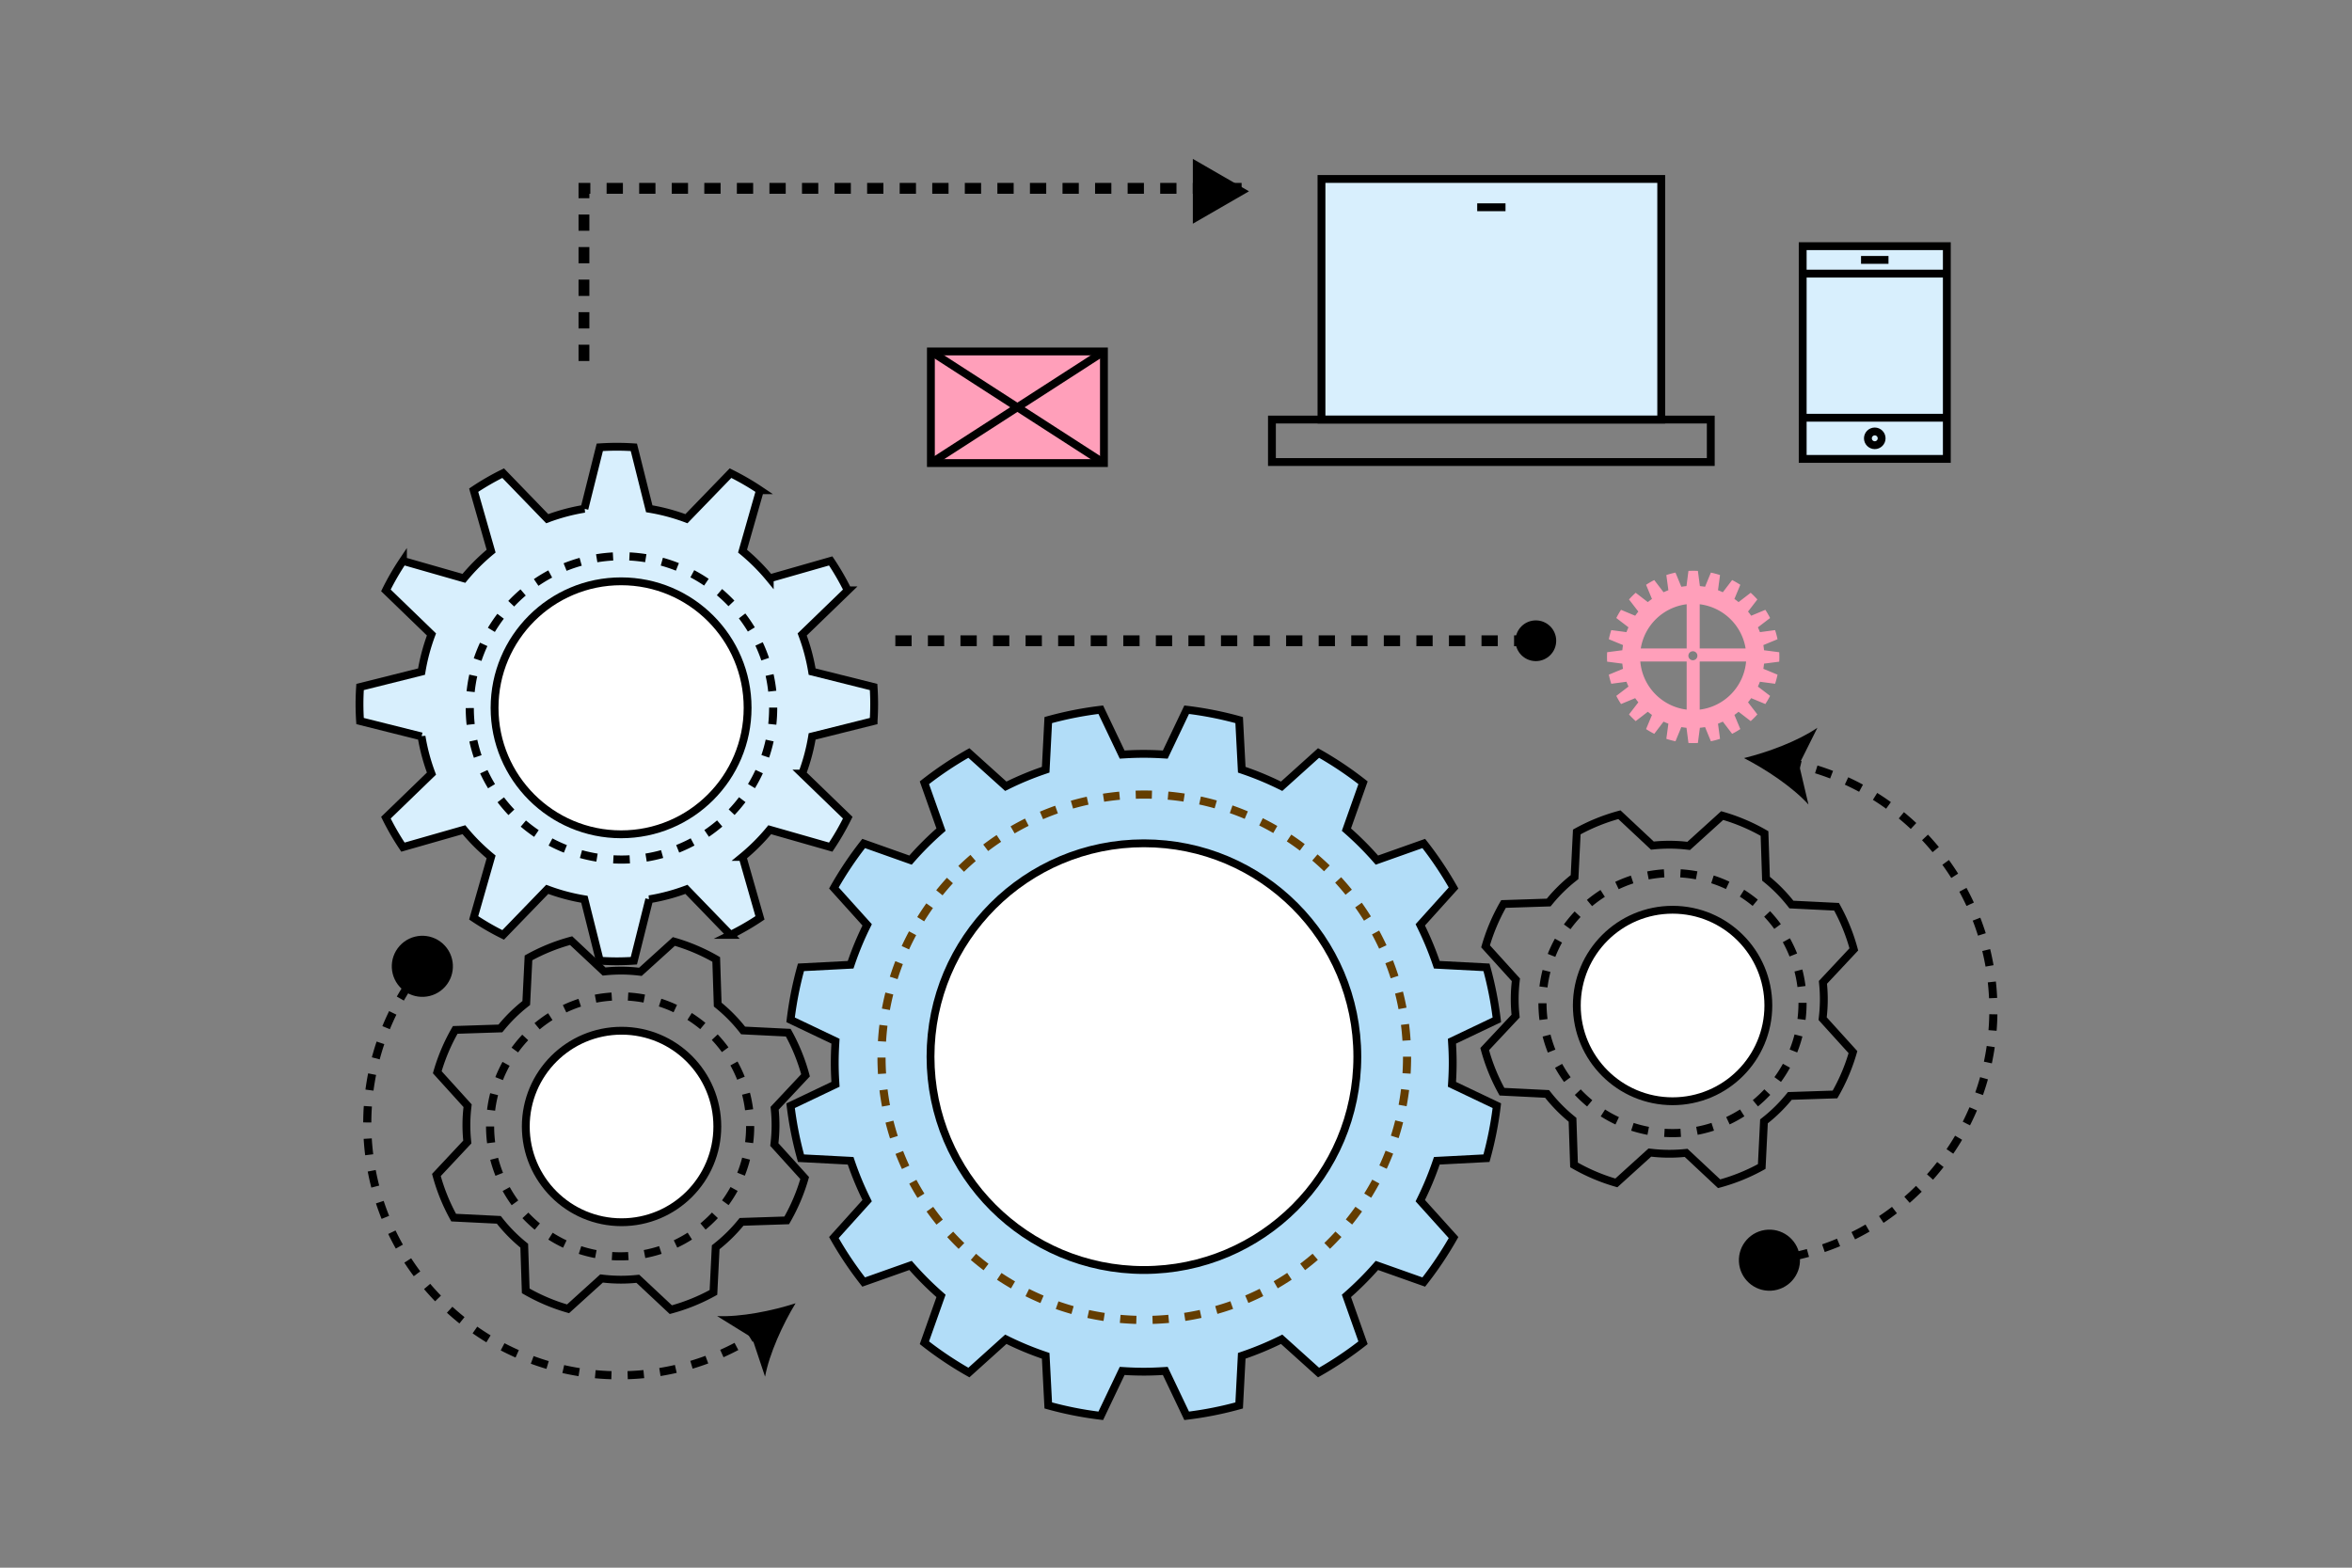 <svg version="1.1" id="Слой_1" xmlns="http://www.w3.org/2000/svg" x="0" y="0" viewBox="0 0 600 400" xml:space="preserve"><rect x="0" y="0" width="600" height="400" fill="#808080" stroke="none"/><style>.st0{fill:none}.st0,.st1,.st2{stroke:#000;stroke-width:2;stroke-miterlimit:10}.st1{fill:#d8effd}.st2{fill:#fff}</style><path d="M453.884 168.83a20.83 20.83 0 000-2.414l-3.876-.502c-.039-.447-.1-.887-.17-1.321l3.613-1.491a20.708 20.708 0 00-.622-2.33l-3.872.52c-.153-.418-.328-.83-.513-1.23l3.11-2.374a22.306 22.306 0 00-1.213-2.09l-3.609 1.507a18.365 18.365 0 00-.808-1.06l2.385-3.092a23.284 23.284 0 00-1.704-1.709l-3.097 2.385a19.528 19.528 0 00-1.056-.808l1.505-3.609a23.148 23.148 0 00-2.088-1.21l-2.373 3.11a19.9 19.9 0 00-1.232-.514l.518-3.872a20.95 20.95 0 00-2.331-.624l-1.49 3.618a17.236 17.236 0 00-1.318-.175l-.503-3.879a24.834 24.834 0 00-2.414 0l-.5 3.879c-.444.041-.884.1-1.318.175l-1.49-3.618c-.794.166-1.571.372-2.332.622l.52 3.874c-.416.155-.829.33-1.232.515l-2.371-3.11a22.04 22.04 0 00-2.087 1.209l1.504 3.61c-.362.26-.716.525-1.058.807l-3.096-2.385a23.676 23.676 0 00-1.705 1.709l2.384 3.092a18.6 18.6 0 00-.807 1.06l-3.611-1.507a22.687 22.687 0 00-1.207 2.088l3.109 2.376c-.185.4-.36.812-.515 1.23l-3.873-.52c-.248.76-.46 1.537-.624 2.33l3.618 1.491c-.074.434-.131.874-.175 1.321l-3.874.502a20.92 20.92 0 000 2.409l3.874.504c.044.444.1.887.175 1.318l-3.618 1.492c.164.79.376 1.567.624 2.328l3.873-.517c.154.416.33.828.515 1.23l-3.109 2.373c.364.72.771 1.417 1.209 2.084l3.61-1.502c.258.364.523.718.806 1.058l-2.384 3.095c.54.6 1.109 1.169 1.705 1.706l3.096-2.386c.342.283.696.553 1.059.809l-1.505 3.61c.67.439 1.366.842 2.087 1.208l2.371-3.108c.403.187.816.362 1.232.515l-.52 3.872c.76.25 1.539.456 2.332.622l1.49-3.616c.434.072.874.134 1.319.176l.499 3.876a24.832 24.832 0 002.414 0l.503-3.876a18.36 18.36 0 001.319-.176l1.489 3.616a21.716 21.716 0 002.33-.622l-.517-3.872c.417-.153.824-.328 1.232-.515l2.373 3.108c.72-.366 1.411-.769 2.088-1.209l-1.505-3.61c.363-.255.714-.525 1.056-.808l3.098 2.386a22.195 22.195 0 001.703-1.708l-2.385-3.093c.282-.34.55-.694.808-1.058l3.609 1.502a21.82 21.82 0 001.213-2.084l-3.11-2.372c.185-.405.36-.815.513-1.231l3.873.517c.25-.76.46-1.538.62-2.328l-3.613-1.492c.07-.431.132-.874.171-1.318l3.876-.5zm-23.613 12.231c-6.315-.775-11.284-5.891-11.827-12.276h11.827v12.276zm0-15.605h-11.709a13.555 13.555 0 0111.71-11.279v11.28zm1.586 3.008a1.148 1.148 0 11.005-2.297 1.148 1.148 0 01-.005 2.297zm1.742-14.287a13.553 13.553 0 0111.709 11.28h-11.709v-11.28zm0 26.884v-12.276h11.832c-.548 6.385-5.515 11.501-11.832 12.276z" fill="#ff9fba"/><path d="M412.837 208.988l7.678 7.191.661.62.902-.089a38.514 38.514 0 013.756-.182l.315.001c1.367.012 2.737.095 4.073.248l.898.102.67-.607 7.798-7.06a47.431 47.431 0 019.56 4.055l.346 10.515.03.905.699.574a38.818 38.818 0 015.706 5.803l.563.707.904.045 10.505.519a47.505 47.505 0 013.9 9.627l-7.19 7.679-.617.659.086.899a39.01 39.01 0 01-.068 8.147l-.102.898.606.67 7.06 7.797a47.467 47.467 0 01-4.055 9.561l-10.515.345-.905.03-.574.7a38.56 38.56 0 01-5.801 5.705l-.71.563-.044.904-.52 10.51a47.414 47.414 0 01-9.624 3.895l-7.681-7.19-.66-.616-.897.086c-1.269.12-2.52.182-3.719.182l-.361-.002a39.07 39.07 0 01-4.07-.248l-.897-.101-.67.606-7.794 7.062a47.46 47.46 0 01-9.562-4.057l-.347-10.515-.03-.905-.699-.574a38.861 38.861 0 01-5.71-5.803l-.562-.706-.903-.045-10.504-.519a47.612 47.612 0 01-3.9-9.628l7.194-7.678.62-.663-.09-.903a38.012 38.012 0 01-.182-4.068 39.3 39.3 0 01.247-4.073l.102-.899-.607-.67-7.06-7.795a47.494 47.494 0 014.055-9.562l10.515-.344.904-.03.574-.698a38.768 38.768 0 015.805-5.708l.709-.563.045-.905.518-10.507a47.547 47.547 0 019.626-3.897m.554-2.221a49.497 49.497 0 00-12.122 4.908l-.574 11.619a40.686 40.686 0 00-6.105 6.003l-11.626.381a49.457 49.457 0 00-5.108 12.041l7.808 8.621a41.092 41.092 0 00-.26 4.282 39.897 39.897 0 00.192 4.284l-7.955 8.491a49.58 49.58 0 004.91 12.125l11.617.574a40.788 40.788 0 006.003 6.101l.384 11.627a49.404 49.404 0 0012.041 5.109l8.62-7.81a40.867 40.867 0 008.564.072l8.493 7.95a49.405 49.405 0 0012.12-4.906l.576-11.62a40.5 40.5 0 006.103-6.003l11.627-.38a49.434 49.434 0 005.107-12.042L466 259.572c.16-1.406.25-2.832.26-4.28a40.82 40.82 0 00-.188-4.284l7.95-8.491a49.47 49.47 0 00-4.91-12.124l-11.617-.574a40.77 40.77 0 00-6-6.102l-.384-11.628a49.407 49.407 0 00-12.04-5.107l-8.622 7.808a41.049 41.049 0 00-8.566-.07l-8.49-7.953zm-267.975 34.35l7.678 7.19.66.617.898-.087a39.743 39.743 0 013.792-.182h.283a39.53 39.53 0 014.072.25l.9.104.672-.608 7.795-7.063a47.385 47.385 0 019.561 4.058l.345 10.513.03.904.698.575a38.733 38.733 0 015.707 5.804l.563.71.905.044 10.506.518a47.464 47.464 0 013.898 9.628l-7.19 7.676-.618.66.087.9a38.855 38.855 0 01-.068 8.144l-.103.899.608.67 7.061 7.797a47.443 47.443 0 01-4.056 9.562l-10.515.347-.903.03-.575.698a38.823 38.823 0 01-5.802 5.706l-.708.563-.045.904-.52 10.507a47.545 47.545 0 01-9.627 3.897l-7.678-7.19-.661-.619-.901.088c-1.24.122-2.491.183-3.72.183l-.355-.002a38.607 38.607 0 01-4.068-.249l-.899-.102-.67.607-7.797 7.062a47.395 47.395 0 01-9.562-4.057l-.344-10.512-.03-.904-.699-.574a38.774 38.774 0 01-5.707-5.805l-.564-.708-.904-.045-10.506-.519a47.498 47.498 0 01-3.897-9.628l7.19-7.679.618-.66-.088-.9a38.926 38.926 0 01-.182-4.071c.013-1.357.097-2.729.25-4.076l.102-.898-.607-.67-7.06-7.795a47.504 47.504 0 014.056-9.562l10.513-.344.905-.03.575-.699a38.714 38.714 0 015.802-5.707l.708-.563.045-.904.52-10.505a47.39 47.39 0 019.626-3.898m.554-2.22a49.364 49.364 0 00-12.123 4.907l-.575 11.617a40.644 40.644 0 00-6.103 6.003l-11.626.38a49.466 49.466 0 00-5.107 12.043l7.807 8.62a40.772 40.772 0 00-.07 8.566l-7.951 8.491a49.463 49.463 0 004.908 12.125l11.618.574a40.7 40.7 0 006.003 6.104l.381 11.624a49.359 49.359 0 0012.042 5.109l8.621-7.81a40.396 40.396 0 004.65.264 40.2 40.2 0 003.915-.192l8.49 7.951a49.506 49.506 0 0012.124-4.907l.575-11.62a40.762 40.762 0 006.102-6l11.627-.384a49.415 49.415 0 005.108-12.041l-7.81-8.622a40.645 40.645 0 00.072-8.564l7.952-8.488a49.417 49.417 0 00-4.909-12.126l-11.618-.573a40.659 40.659 0 00-6.002-6.104l-.382-11.625a49.344 49.344 0 00-12.041-5.11l-8.62 7.81a40.766 40.766 0 00-4.585-.264 41.56 41.56 0 00-3.983.192l-8.49-7.95z"/><path d="M297.263 349.799l-.672.04c-1.7.1-3.28.15-4.825.15-1.55 0-3.13-.05-4.827-.15l-.672-.04-5.458 11.449a90.606 90.606 0 01-13.396-2.644l-.657-12.667-.638-.218a79.022 79.022 0 01-8.93-3.702l-.607-.296-9.416 8.485a91.575 91.575 0 01-11.349-7.598l4.239-11.955-.506-.447a79.371 79.371 0 01-6.822-6.821l-.447-.505-11.956 4.237a91.328 91.328 0 01-7.596-11.348l8.486-9.42-.297-.606a78.743 78.743 0 01-3.704-8.927l-.219-.638-12.666-.66a90.555 90.555 0 01-2.645-13.393l11.452-5.46-.04-.671a80.124 80.124 0 01-.152-4.825c0-1.553.05-3.132.152-4.827l.04-.673-11.452-5.456a90.682 90.682 0 012.644-13.396l12.667-.658.22-.639a78.56 78.56 0 013.702-8.929l.296-.607-8.484-9.417a91.343 91.343 0 017.596-11.35l11.955 4.24.447-.506a79.332 79.332 0 016.823-6.823l.506-.448-4.239-11.954a91.082 91.082 0 0111.348-7.595l9.418 8.485.607-.297a78.377 78.377 0 018.928-3.704l.64-.22.656-12.665a90.675 90.675 0 0113.395-2.644l5.456 11.449.673-.04a81.976 81.976 0 014.828-.15c1.56 0 3.14.05 4.825.15l.672.04 5.457-11.45a90.635 90.635 0 0113.395 2.645l.66 12.665.638.22a78.727 78.727 0 018.928 3.704l.606.297 9.421-8.485a91.016 91.016 0 0111.345 7.595l-4.236 11.954.505.448a79.324 79.324 0 016.821 6.823l.448.506 11.957-4.24a91.737 91.737 0 017.596 11.35l-8.488 9.418.297.606a78.26 78.26 0 013.705 8.93l.219.638 12.668.658a90.884 90.884 0 012.644 13.396l-11.452 5.456.04.673c.102 1.704.152 3.283.152 4.827 0 1.54-.05 3.119-.152 4.825l-.04.673 11.452 5.458a90.957 90.957 0 01-2.646 13.392l-12.668.66-.219.64a78.517 78.517 0 01-3.703 8.928l-.297.607 8.489 9.417a91.153 91.153 0 01-7.6 11.348l-11.954-4.237-.447.505a79.431 79.431 0 01-6.822 6.82l-.505.448 4.236 11.956a91.61 91.61 0 01-11.345 7.597l-9.42-8.485-.606.296a79.119 79.119 0 01-8.929 3.702l-.639.22-.659 12.665a90.69 90.69 0 01-13.395 2.644l-5.456-11.45z" fill="#b2ddf8"/><path d="M303.312 182.167a89.691 89.691 0 0111.84 2.337l.588 11.27.07 1.347 1.276.44a77.64 77.64 0 018.815 3.657l1.213.594 1.004-.904 8.381-7.55a90.042 90.042 0 0110.03 6.715l-3.77 10.639-.45 1.271 1.01.894a78.245 78.245 0 016.735 6.737l.894 1.012 1.272-.451 10.64-3.773a90.62 90.62 0 016.716 10.033l-7.551 8.379-.905 1.004.594 1.214a77.18 77.18 0 013.657 8.813l.439 1.278 1.349.07 11.271.587a89.939 89.939 0 012.336 11.84l-10.192 4.857-1.217.58.081 1.345c.101 1.685.15 3.245.15 4.767 0 1.52-.049 3.078-.15 4.766l-.08 1.345 1.216.58 10.192 4.858a89.93 89.93 0 01-2.338 11.839l-11.271.588-1.349.07-.439 1.277a77.341 77.341 0 01-3.655 8.813l-.594 1.214.905 1.004 7.55 8.38a90.314 90.314 0 01-6.716 10.03l-10.639-3.77-1.272-.45-.894 1.01a78.366 78.366 0 01-6.735 6.735l-1.01.893.45 1.272 3.77 10.64a90.557 90.557 0 01-10.03 6.716l-8.38-7.55-1.004-.904-1.213.593a77.873 77.873 0 01-8.816 3.656l-1.276.439-.07 1.348-.587 11.27a89.465 89.465 0 01-11.841 2.336l-4.856-10.19-.58-1.217-1.344.08c-1.685.1-3.244.149-4.766.149-1.528 0-3.087-.049-4.767-.149l-1.345-.08-.58 1.216-4.858 10.191a89.542 89.542 0 01-11.842-2.337l-.584-11.269-.07-1.348-1.277-.44a77.776 77.776 0 01-8.816-3.655l-1.213-.592-1.003.904-8.378 7.55A90.554 90.554 0 01237 342.262l3.772-10.64.451-1.271-1.01-.894a78.342 78.342 0 01-6.737-6.735l-.894-1.01-1.272.45-10.64 3.77a90.382 90.382 0 01-6.715-10.03l7.55-8.381.905-1.004-.595-1.214a77.59 77.59 0 01-3.656-8.813l-.44-1.276-1.347-.07-11.27-.588a89.637 89.637 0 01-2.337-11.838l10.193-4.86 1.216-.58-.08-1.345a78.574 78.574 0 01-.15-4.765c0-1.533.049-3.092.15-4.766l.08-1.346-1.217-.58-10.192-4.856a89.775 89.775 0 012.337-11.841l11.27-.587 1.349-.07.439-1.277a77.607 77.607 0 013.655-8.815l.593-1.213-.904-1.004-7.549-8.378a90.427 90.427 0 016.716-10.034l10.638 3.773 1.272.451.894-1.01a78.098 78.098 0 016.737-6.738l1.011-.894-.45-1.272-3.773-10.64a90.149 90.149 0 0110.032-6.714l8.379 7.55 1.004.904 1.214-.594a77.32 77.32 0 018.814-3.657l1.277-.44.07-1.348.584-11.269a89.794 89.794 0 0111.842-2.337l4.856 10.19.58 1.216 1.344-.08a79.86 79.86 0 014.77-.147c1.537 0 3.096.048 4.765.147l1.345.08.58-1.216 4.856-10.19m-1.188-2.157l-5.474 11.487a82.358 82.358 0 00-4.884-.15 82.39 82.39 0 00-4.889.15l-5.473-11.487a91.389 91.389 0 00-14.952 2.952l-.66 12.708a79.027 79.027 0 00-9.042 3.752l-9.449-8.514a91.785 91.785 0 00-12.666 8.478l4.252 11.993a79.82 79.82 0 00-6.91 6.91l-11.994-4.253a92.059 92.059 0 00-8.478 12.668l8.513 9.448a79.326 79.326 0 00-3.75 9.043l-12.708.662a91.386 91.386 0 00-2.953 14.95l11.49 5.475a81.285 81.285 0 00-.154 4.887c0 1.64.057 3.267.154 4.885l-11.49 5.476a91.242 91.242 0 002.954 14.948l12.707.663a79.293 79.293 0 003.75 9.041l-8.513 9.45a92.036 92.036 0 008.478 12.666l11.995-4.25a80.078 80.078 0 006.909 6.907l-4.252 11.994c3.967 3.161 8.203 6 12.666 8.48l9.448-8.514a79.452 79.452 0 009.043 3.75l.66 12.706a91.165 91.165 0 0014.952 2.953l5.476-11.488a82.23 82.23 0 004.886.152c1.64 0 3.267-.056 4.884-.152l5.474 11.488a91.042 91.042 0 0014.95-2.953l.663-12.707a79.568 79.568 0 009.042-3.75l9.451 8.515a92.204 92.204 0 0012.663-8.479l-4.248-11.995a80.128 80.128 0 006.907-6.908l11.993 4.251a91.953 91.953 0 008.48-12.665l-8.515-9.45a79.065 79.065 0 003.75-9.042l12.71-.663a91.506 91.506 0 002.953-14.948l-11.489-5.476c.097-1.618.154-3.245.154-4.885 0-1.642-.057-3.271-.154-4.887l11.49-5.475a91.532 91.532 0 00-2.952-14.95l-12.71-.662a78.797 78.797 0 00-3.752-9.043l8.516-9.448a92.261 92.261 0 00-8.478-12.668l-11.996 4.253a79.974 79.974 0 00-6.907-6.91l4.248-11.993a91.66 91.66 0 00-12.663-8.478l-9.45 8.514a79.346 79.346 0 00-9.043-3.752l-.662-12.708a91.259 91.259 0 00-14.95-2.952z"/><path class="st1" d="M222.856 183.978a66.47 66.47 0 00.146-4.343c0-1.46-.052-2.908-.146-4.345l-15.68-3.925a50.139 50.139 0 00-2.536-9.485l11.622-11.242a65.577 65.577 0 00-4.346-7.519l-15.553 4.446a50.73 50.73 0 00-6.938-6.939l4.445-15.554a65.566 65.566 0 00-7.517-4.345l-11.245 11.62a50.23 50.23 0 00-9.484-2.534l-3.925-15.68a68.049 68.049 0 00-4.344-.145c-1.46 0-2.909.053-4.344.144l-3.925 15.681a50.244 50.244 0 00-9.485 2.535l-11.244-11.621a65.457 65.457 0 00-7.518 4.345l4.446 15.554a50.81 50.81 0 00-6.94 6.94l-15.551-4.447a65.488 65.488 0 00-4.347 7.519l11.622 11.242a50.161 50.161 0 00-2.535 9.485l-15.68 3.925a66.806 66.806 0 00-.147 4.345c0 1.459.053 2.907.146 4.343l15.681 3.925a50.112 50.112 0 002.535 9.486l-11.622 11.244a65.597 65.597 0 004.347 7.516l15.553-4.443a50.801 50.801 0 006.938 6.936l-4.446 15.552a65.164 65.164 0 007.518 4.347l11.244-11.62a50.109 50.109 0 009.485 2.534l3.925 15.681c1.435.094 2.883.147 4.344.147 1.461 0 2.907-.053 4.344-.147l3.925-15.681a50.103 50.103 0 009.484-2.534l11.244 11.62a65.281 65.281 0 007.518-4.347l-4.445-15.552a50.798 50.798 0 006.937-6.936l15.554 4.443a65.723 65.723 0 004.346-7.516l-11.622-11.244a50.087 50.087 0 002.536-9.486l15.68-3.924z"/><path d="M158.54 220.357c-.707 0-1.425-.02-2.13-.055l.11-2.072a37.78 37.78 0 004.079-.002l.11 2.072c-.718.037-1.447.057-2.169.057zm-6.406-.515a39.306 39.306 0 01-4.202-.917l.552-1.998a38.06 38.06 0 003.982.87l-.332 2.045zm12.852-.006l-.335-2.046a37.284 37.284 0 003.982-.874l.554 1.997a38.62 38.62 0 01-4.201.923zm-21.134-2.282a39.8 39.8 0 01-3.905-1.807l.97-1.831a37.963 37.963 0 003.702 1.712l-.767 1.926zm29.411-.013l-.767-1.926c1.256-.503 2.5-1.08 3.697-1.717l.974 1.831a39.697 39.697 0 01-3.904 1.811zm-37.002-4.013a39.89 39.89 0 01-3.424-2.604l1.34-1.58a38.084 38.084 0 003.248 2.469l-1.164 1.715zm44.588-.02l-1.165-1.715a37.975 37.975 0 003.243-2.47l1.343 1.58a40.458 40.458 0 01-3.421 2.605zm-51.137-5.54a40.064 40.064 0 01-2.788-3.275l1.649-1.257a37.915 37.915 0 002.643 3.105l-1.504 1.426zm57.68-.025l-1.506-1.426a37.59 37.59 0 002.641-3.107l1.65 1.255a40.095 40.095 0 01-2.785 3.278zm-62.887-6.805a39.789 39.789 0 01-2.02-3.795l1.88-.874a37.377 37.377 0 001.914 3.596l-1.774 1.073zm68.09-.03l-1.777-1.071a37.58 37.58 0 001.913-3.601l1.88.872a39.986 39.986 0 01-2.016 3.8zm-71.708-7.76a39.772 39.772 0 01-1.152-4.146l2.025-.445a37.537 37.537 0 001.091 3.928l-1.964.663zm75.32-.04l-1.966-.66a37.39 37.39 0 001.088-3.93l2.026.445a39.925 39.925 0 01-1.149 4.145zm-77.168-8.35a40.683 40.683 0 01-.234-4.293l2.074-.002c.001 1.357.076 2.729.221 4.071l-2.06.223zm79.005-.042l-2.06-.222c.144-1.342.217-2.713.217-4.07v-.082h2.074v.081a40.18 40.18 0 01-.23 4.293zm-76.951-8.325l-2.062-.221c.15-1.424.382-2.852.686-4.245l2.026.44a37.4 37.4 0 00-.65 4.026zm74.882-.118a37.575 37.575 0 00-.664-4.023l2.025-.447c.309 1.393.544 2.82.7 4.244l-2.06.226zm-73.148-7.839l-1.965-.658a39.118 39.118 0 011.589-3.998l1.881.868a37.617 37.617 0 00-1.505 3.788zm71.39-.11a37.363 37.363 0 00-1.518-3.784l1.879-.874a39.403 39.403 0 011.602 3.993l-1.964.665zm-67.977-7.281l-1.775-1.07a39.672 39.672 0 012.413-3.56l1.65 1.255a38.14 38.14 0 00-2.288 3.375zm64.54-.097a37.936 37.936 0 00-2.296-3.368l1.647-1.26a40.312 40.312 0 012.423 3.553l-1.774 1.075zm-59.614-6.389l-1.507-1.425a40.134 40.134 0 013.12-2.961l1.344 1.577a38.086 38.086 0 00-2.957 2.81zm54.671-.083a37.985 37.985 0 00-2.966-2.799l1.34-1.581a40.475 40.475 0 013.129 2.952l-1.503 1.428zm-48.474-5.2l-1.166-1.712a39.21 39.21 0 013.68-2.225l.975 1.829a37.682 37.682 0 00-3.489 2.109zm42.26-.063a37.847 37.847 0 00-3.496-2.1l.97-1.83a40.216 40.216 0 013.689 2.213l-1.163 1.718zm-35.075-3.764l-.771-1.926c1.329-.532 2.7-.996 4.075-1.377l.556 1.995a37.514 37.514 0 00-3.86 1.308zm27.876-.044a37.23 37.23 0 00-3.866-1.295l.55-1.997c1.38.378 2.752.839 4.08 1.367l-.764 1.925zm-20.035-2.142l-.337-2.046a40.552 40.552 0 014.277-.466l.113 2.069a38.146 38.146 0 00-4.053.443zm12.186-.018a38.509 38.509 0 00-4.054-.431l.107-2.07c1.43.075 2.87.228 4.277.453l-.33 2.048zM426.661 290.15c-.71 0-1.423-.022-2.128-.064l.125-2.069c1.338.08 2.709.08 4.035-.001l.132 2.068c-.714.044-1.443.067-2.164.067zm-6.39-.596a33.805 33.805 0 01-4.161-1.062l.639-1.973c1.27.413 2.584.75 3.907.998l-.385 2.037zm12.812-.006l-.386-2.037a31.654 31.654 0 003.907-1l.64 1.97a33.91 33.91 0 01-4.16 1.067zm-20.973-2.636a34.61 34.61 0 01-3.763-2.07l1.113-1.75a32.436 32.436 0 003.534 1.943l-.884 1.877zm29.13-.014l-.886-1.876a32.437 32.437 0 003.53-1.946l1.113 1.751a34.828 34.828 0 01-3.758 2.07zm-36.367-4.582a34.15 34.15 0 01-3.131-2.938l1.51-1.42c.916.977 1.91 1.905 2.943 2.76l-1.322 1.598zm43.596-.018l-1.324-1.597a32.943 32.943 0 002.942-2.76l1.512 1.419a35.062 35.062 0 01-3.13 2.938zm-49.47-6.226a34.509 34.509 0 01-2.306-3.62l1.817-1a32.322 32.322 0 002.165 3.4l-1.676 1.22zm55.337-.022l-1.676-1.22a32.32 32.32 0 002.167-3.405l1.813 1a34.183 34.183 0 01-2.304 3.625zm-59.476-7.479a33.91 33.91 0 01-1.331-4.085l2.008-.514a32.486 32.486 0 001.25 3.835l-1.926.764zm63.614-.033l-1.93-.762a32.236 32.236 0 001.248-3.843l2.009.518a34.605 34.605 0 01-1.327 4.087zm-65.751-8.27a35.393 35.393 0 01-.27-4.284l2.074-.003c0 1.348.088 2.703.254 4.028l-2.058.259zm67.876-.037l-2.056-.258c.165-1.328.25-2.683.25-4.028v-.075h2.074v.075a34.8 34.8 0 01-.268 4.286zm-65.826-8.277l-2.059-.256c.177-1.42.445-2.839.798-4.22l2.008.512a32.17 32.17 0 00-.747 3.964zm63.76-.108a31.93 31.93 0 00-.758-3.961l2.006-.52c.357 1.382.628 2.802.81 4.219l-2.059.262zm-61.77-7.695l-1.929-.762a33.912 33.912 0 011.826-3.89l1.816.998a31.408 31.408 0 00-1.714 3.654zm59.757-.101a32.174 32.174 0 00-1.726-3.642l1.816-1.003a33.95 33.95 0 011.835 3.878l-1.925.767zm-55.882-6.963l-1.678-1.217a34.29 34.29 0 012.736-3.31l1.513 1.417a32.36 32.36 0 00-2.57 3.11zm51.986-.079a32.83 32.83 0 00-2.58-3.103l1.51-1.421a34.86 34.86 0 012.742 3.303l-1.672 1.221zm-46.478-5.797l-1.325-1.595a34.414 34.414 0 013.47-2.531l1.112 1.748a32.119 32.119 0 00-3.257 2.379zm40.954-.061a32.468 32.468 0 00-3.267-2.37l1.107-1.752a34.61 34.61 0 013.478 2.52l-1.318 1.602zm-34.166-4.267l-.888-1.875a33.99 33.99 0 013.993-1.587l.642 1.971a32.249 32.249 0 00-3.747 1.491zm27.358-.044a32.142 32.142 0 00-3.753-1.48l.635-1.973c1.358.438 2.705.968 3.999 1.577l-.88 1.876zm-19.706-2.454l-.39-2.035a34.406 34.406 0 014.262-.541l.13 2.07a32.256 32.256 0 00-4.002.506zm12.043-.02a32.254 32.254 0 00-4.005-.493l.126-2.07c1.428.086 2.86.263 4.263.526l-.384 2.037zm-274.434 97.226a34.82 34.82 0 01-2.129-.062l.126-2.069c1.338.08 2.706.08 4.038-.003l.13 2.07c-.716.044-1.443.064-2.165.064zm-6.39-.592a34.111 34.111 0 01-4.162-1.066l.64-1.972c1.272.414 2.587.752 3.907 1l-.385 2.038zm12.814-.008l-.387-2.038a32.265 32.265 0 003.907-1l.64 1.971a34.559 34.559 0 01-4.16 1.067zm-20.973-2.638a34.532 34.532 0 01-3.765-2.07l1.111-1.751a31.838 31.838 0 003.538 1.946l-.884 1.875zm29.127-.013l-.885-1.875a32.5 32.5 0 003.531-1.946l1.113 1.75a34.406 34.406 0 01-3.76 2.07zm-36.366-4.581a34.395 34.395 0 01-3.131-2.939l1.51-1.42a32.18 32.18 0 002.942 2.758l-1.32 1.6zm43.596-.018l-1.323-1.597a32.864 32.864 0 002.941-2.761l1.511 1.417a34.855 34.855 0 01-3.129 2.941zm-49.468-6.226a34.694 34.694 0 01-2.307-3.622l1.815-1a32.386 32.386 0 002.167 3.4l-1.675 1.221zm55.336-.024l-1.677-1.217a32.438 32.438 0 002.166-3.408l1.816 1.002a34.202 34.202 0 01-2.305 3.623zm-59.477-7.479a34.28 34.28 0 01-1.33-4.082l2.008-.517c.334 1.3.755 2.59 1.25 3.835l-1.928.764zm63.614-.032l-1.927-.765a32.124 32.124 0 001.246-3.837l2.007.512a34.066 34.066 0 01-1.326 4.09zm-65.75-8.27a35.024 35.024 0 01-.27-4.284l2.073-.002c.003 1.345.088 2.7.256 4.027l-2.058.26zm67.877-.04l-2.058-.255c.166-1.329.25-2.681.25-4.03v-.073h2.074v.074c0 1.433-.09 2.874-.266 4.284zm-65.827-8.274l-2.058-.255c.175-1.42.444-2.84.795-4.22l2.01.512a31.873 31.873 0 00-.747 3.963zm63.76-.11a32.015 32.015 0 00-.76-3.96l2.008-.519c.356 1.382.628 2.802.809 4.219l-2.057.26zm-61.773-7.693l-1.928-.763a34.356 34.356 0 011.827-3.89l1.818 1a31.706 31.706 0 00-1.717 3.653zm59.76-.1a31.966 31.966 0 00-1.727-3.643l1.814-1.004a34.312 34.312 0 011.839 3.88l-1.927.768zm-55.882-6.962l-1.678-1.217a34.374 34.374 0 012.736-3.311l1.513 1.416a32.63 32.63 0 00-2.571 3.112zm51.985-.08a32.442 32.442 0 00-2.579-3.103l1.508-1.42a34.277 34.277 0 012.744 3.3l-1.673 1.223zm-46.477-5.798l-1.325-1.595a34.545 34.545 0 013.468-2.531l1.115 1.747a32.182 32.182 0 00-3.258 2.379zm40.952-.064a32.538 32.538 0 00-3.267-2.367l1.11-1.752a35.12 35.12 0 013.477 2.52l-1.32 1.6zm-34.165-4.264l-.887-1.875a33.937 33.937 0 013.992-1.587l.642 1.97a31.964 31.964 0 00-3.746 1.492zm27.36-.043a31.84 31.84 0 00-3.755-1.481l.637-1.973a33.9 33.9 0 013.998 1.576l-.88 1.878zm-19.706-2.456l-.39-2.034a33.79 33.79 0 014.26-.541l.132 2.07a32.543 32.543 0 00-4.002.505zm12.042-.02a32.698 32.698 0 00-4.003-.492l.123-2.07a34.31 34.31 0 014.263.526l-.383 2.036zm27.838 86.584l-1.082-1.767c.572-.35 1.151-.718 1.722-1.095l1.138 1.734c-.589.387-1.188.766-1.778 1.128zm-36.054 9.531a66.744 66.744 0 01-4.192-.262l.195-2.064c1.347.128 2.713.213 4.06.255l-.063 2.071zm4.2-.007l-.069-2.072a63.69 63.69 0 004.06-.264l.202 2.063c-1.39.135-2.8.228-4.192.273zm-12.559-.785a67.042 67.042 0 01-4.124-.797l.458-2.023c1.315.3 2.66.556 3.993.771l-.327 2.049zm20.917-.03l-.333-2.048a64.215 64.215 0 003.993-.78l.463 2.02c-1.36.313-2.748.584-4.123.809zm-29.105-1.827a65.659 65.659 0 01-3.989-1.319l.715-1.946a64.33 64.33 0 003.86 1.278l-.586 1.986zm37.291-.053l-.594-1.988a63.684 63.684 0 003.86-1.287l.719 1.943a64.347 64.347 0 01-3.985 1.332zm-45.173-2.839a66.193 66.193 0 01-3.784-1.822l.96-1.837a65.217 65.217 0 003.662 1.762l-.838 1.897zm53.049-.079l-.845-1.892a62.166 62.166 0 003.66-1.778l.965 1.834a64.118 64.118 0 01-3.78 1.837zm-60.491-3.808a65.343 65.343 0 01-3.515-2.293l1.189-1.7a62.637 62.637 0 003.402 2.223l-1.076 1.77zm-6.875-4.812a66.03 66.03 0 01-3.193-2.73l1.396-1.53a65.05 65.05 0 003.092 2.644l-1.295 1.616zm-6.207-5.654a65.986 65.986 0 01-2.823-3.114l1.579-1.343a64.436 64.436 0 002.736 3.018l-1.492 1.439zm-5.444-6.4a66.095 66.095 0 01-2.402-3.451l1.738-1.127a63.074 63.074 0 002.327 3.338l-1.663 1.24zm-4.577-7.046a64.843 64.843 0 01-1.937-3.732l1.87-.895a62.786 62.786 0 001.875 3.613l-1.808 1.014zm-3.628-7.577a65.341 65.341 0 01-1.439-3.951l1.97-.645c.422 1.283.89 2.571 1.392 3.821l-1.923.775zm-2.619-7.985a66.019 66.019 0 01-.918-4.1l2.037-.386c.253 1.327.552 2.661.888 3.97l-2.007.517zm-1.57-8.25a65.317 65.317 0 01-.386-4.183l2.068-.124c.081 1.348.208 2.71.374 4.051l-2.057.256zm1.57-8.375l-2.073-.006c.005-1.396.056-2.808.15-4.2l2.07.14a63.647 63.647 0 00-.147 4.067zm.552-8.112l-2.055-.275c.184-1.381.414-2.775.686-4.143l2.033.406a63.832 63.832 0 00-.664 4.012zm1.584-7.974l-2.003-.535c.36-1.347.767-2.7 1.213-4.02l1.964.66a63.938 63.938 0 00-1.174 3.895zm2.596-7.704l-1.918-.787c.53-1.29 1.109-2.58 1.72-3.833l1.863.908a62.464 62.464 0 00-1.665 3.712zm3.566-7.303l-1.799-1.03a64.579 64.579 0 012.2-3.576l1.73 1.14a63.198 63.198 0 00-2.13 3.466zm4.498-6.803l-1.653-1.253a66.23 66.23 0 011.301-1.658l1.61 1.306c-.427.525-.85 1.066-1.258 1.605z"/><path d="M202.949 332.536c-5.973 1.94-14.014 3.55-20.014 3.264l8.914 5.519 3.32 9.943c1.1-5.905 4.517-13.36 7.78-18.726z"/><circle transform="rotate(-48.008 107.75 246.562)" cx="107.747" cy="246.553" r="7.794"/><path d="M459.103 196.217a65.263 65.263 0 00-1.99-.445l.42-2.03c.686.143 1.378.298 2.055.46l-.485 2.015zm-1.706 125.455l-.415-2.03a62.046 62.046 0 003.955-.945l.547 2a66.251 66.251 0 01-4.087.975zm8.1-2.212l-.675-1.962a60.61 60.61 0 003.798-1.446l.8 1.915a64.9 64.9 0 01-3.923 1.493zm7.74-3.236l-.922-1.856a64.74 64.74 0 003.581-1.923l1.038 1.792a66.172 66.172 0 01-3.697 1.987zm7.263-4.207l-1.153-1.724a63.643 63.643 0 003.306-2.365l1.261 1.644a67.435 67.435 0 01-3.414 2.445zm6.664-5.103l-1.364-1.562a60.806 60.806 0 002.978-2.771l1.46 1.473a65.477 65.477 0 01-3.074 2.86zm5.961-5.912l-1.55-1.377a64.082 64.082 0 002.6-3.128l1.636 1.273a64.447 64.447 0 01-2.686 3.232zm5.16-6.628l-1.715-1.167a61.31 61.31 0 002.178-3.435l1.787 1.053a64.899 64.899 0 01-2.25 3.549zm4.267-7.237l-1.85-.935a63.693 63.693 0 001.721-3.69l1.905.814a64.837 64.837 0 01-1.776 3.81zm3.3-7.729l-1.952-.69a63.191 63.191 0 001.226-3.883l1.998.56a64.203 64.203 0 01-1.271 4.013zm2.275-8.091l-2.028-.43c.28-1.32.52-2.666.715-4.003l2.052.3a66.366 66.366 0 01-.74 4.133zm1.21-8.307l-2.068-.167c.108-1.342.178-2.71.2-4.063l2.072.036a65.508 65.508 0 01-.204 4.194zm-1.927-8.298a64.276 64.276 0 00-.318-4.054l2.059-.228c.153 1.382.263 2.79.329 4.185l-2.07.097zm-.896-8.08a60.052 60.052 0 00-.836-3.98l2.014-.49c.333 1.353.622 2.738.863 4.11l-2.04.36zm-1.928-7.898a61.905 61.905 0 00-1.34-3.835l1.932-.746c.503 1.298.97 2.632 1.389 3.962l-1.98.62zm-2.927-7.575a65.288 65.288 0 00-1.827-3.634l1.82-.99a67.408 67.408 0 011.888 3.752l-1.881.872zm-3.884-7.14a61.976 61.976 0 00-2.277-3.369l1.678-1.215a64.94 64.94 0 012.35 3.478l-1.751 1.105zm-4.767-6.584a63.074 63.074 0 00-2.692-3.053l1.51-1.42a65.817 65.817 0 012.78 3.153l-1.598 1.32zm-5.57-5.924a61.417 61.417 0 00-3.058-2.683l1.314-1.603a66.583 66.583 0 013.158 2.77l-1.414 1.516zm-6.284-5.167a63.073 63.073 0 00-3.374-2.269l1.099-1.756a64.81 64.81 0 013.487 2.344l-1.212 1.681zm-6.89-4.319a64.511 64.511 0 00-3.642-1.817l.867-1.884a64.202 64.202 0 013.758 1.879l-.982 1.822zm-7.391-3.394a63.547 63.547 0 00-3.847-1.334l.616-1.98c1.33.414 2.665.878 3.973 1.378l-.742 1.936zM451.126 322.64l-.22-2.064c.679-.07 1.358-.154 2.028-.244l.28 2.053c-.689.095-1.392.18-2.088.254z"/><path d="M444.883 193.429c5.594 2.851 12.419 7.4 16.457 11.844l-2.4-10.204 4.682-9.378c-4.955 3.397-12.641 6.253-18.739 7.738z"/><ellipse transform="rotate(-3.032 451.315 321.755)" cx="451.399" cy="321.546" rx="7.794" ry="7.795"/><path d="M289.856 337.802a69.114 69.114 0 01-4.183-.252l.186-2.063c1.342.12 2.706.201 4.058.243l-.061 2.072zm4.188-.003l-.062-2.071a65.328 65.328 0 004.056-.25l.189 2.066c-1.384.126-2.79.211-4.183.255zm-12.533-.755a68.736 68.736 0 01-4.121-.765l.442-2.024c1.314.285 2.659.534 3.994.738l-.315 2.05zm20.874-.013l-.317-2.05a66.48 66.48 0 003.995-.742l.442 2.022a65.67 65.67 0 01-4.12.77zm-29.06-1.767a68.24 68.24 0 01-3.996-1.266l.689-1.957a67.34 67.34 0 003.872 1.23l-.566 1.993zm37.245-.023l-.567-1.993a67.153 67.153 0 003.872-1.232l.69 1.955c-1.31.462-2.654.89-3.995 1.27zm-45.156-2.758a67.944 67.944 0 01-3.813-1.754l.924-1.858a67.154 67.154 0 003.697 1.703l-.808 1.91zm53.052-.028l-.81-1.908a64.732 64.732 0 003.686-1.7l.924 1.856a65.583 65.583 0 01-3.8 1.752zm-60.562-3.712a68.473 68.473 0 01-3.564-2.21l1.144-1.729a65.95 65.95 0 003.458 2.143l-1.038 1.796zm68.05-.024l-1.039-1.794a65.621 65.621 0 003.45-2.141l1.146 1.728a67.98 67.98 0 01-3.558 2.207zm-75.037-4.61a66.44 66.44 0 01-3.265-2.629l1.347-1.574a67.535 67.535 0 003.168 2.55l-1.25 1.653zm82.013-.023l-1.25-1.653a68.064 68.064 0 003.161-2.548l1.35 1.573a65.985 65.985 0 01-3.261 2.628zm-88.377-5.428a68.702 68.702 0 01-2.92-3.007l1.53-1.398a64.87 64.87 0 002.833 2.914l-1.443 1.491zm94.735-.023l-1.442-1.487a67.436 67.436 0 002.83-2.92l1.53 1.4a69.557 69.557 0 01-2.918 3.007zm-100.384-6.165a68.257 68.257 0 01-2.53-3.338l1.69-1.202a66.642 66.642 0 002.452 3.239l-1.612 1.301zm106.03-.024l-1.613-1.303a67.994 67.994 0 002.453-3.242l1.691 1.2a68.084 68.084 0 01-2.531 3.345zm-110.879-6.803a66.94 66.94 0 01-2.1-3.622l1.825-.984a66.999 66.999 0 002.036 3.513l-1.76 1.093zm115.73-.034l-1.763-1.095a64.081 64.081 0 002.038-3.52l1.825.983a67.261 67.261 0 01-2.1 3.632zm-119.702-7.334a67.103 67.103 0 01-1.635-3.85l1.931-.75a66.091 66.091 0 001.587 3.732l-1.883.868zm123.677-.054l-1.883-.867a69.409 69.409 0 001.588-3.748l1.934.75a70.641 70.641 0 01-1.64 3.865zm-126.71-7.75a67.01 67.01 0 01-1.15-4.028l2.01-.506a66.224 66.224 0 001.115 3.907l-1.975.627zm129.742-.075l-1.977-.626c.41-1.289.784-2.603 1.111-3.91l2.013.504a67.49 67.49 0 01-1.147 4.032zm-131.789-8.047a69.478 69.478 0 01-.643-4.141l2.058-.257c.165 1.34.375 2.69.623 4.016l-2.038.382zm133.825-.081l-2.036-.38a66.6 66.6 0 00.617-4.014l2.059.252a68.756 68.756 0 01-.64 4.142zm-134.854-8.233a69.052 69.052 0 01-.131-4.19l2.072-.001c.002 1.35.045 2.718.127 4.062l-2.068.129zm135.874-.08l-2.07-.127c.081-1.348.126-2.712.126-4.062v-.157h2.071v.15a69.72 69.72 0 01-.127 4.195zm-133.814-8.172l-2.07-.126c.084-1.39.21-2.793.377-4.172l2.059.247a67.275 67.275 0 00-.366 4.05zm131.736-.235a67.147 67.147 0 00-.379-4.045l2.056-.255a68.75 68.75 0 01.393 4.169l-2.07.131zm-130.757-7.83l-2.04-.376c.253-1.369.551-2.749.889-4.096l2.01.502a65.776 65.776 0 00-.86 3.97zm129.748-.229a62.945 62.945 0 00-.873-3.969l2.011-.508c.34 1.35.644 2.727.903 4.093l-2.04.384zm-127.784-7.653l-1.976-.624c.42-1.33.888-2.66 1.39-3.962l1.934.747a66.62 66.62 0 00-1.348 3.84zm125.792-.22a65.997 65.997 0 00-1.36-3.83l1.933-.753a66.631 66.631 0 011.401 3.949l-1.974.633zm-122.86-7.366l-1.885-.868a67.264 67.264 0 011.87-3.756l1.826.98a64.918 64.918 0 00-1.811 3.644zm119.91-.195a67.202 67.202 0 00-1.817-3.63l1.822-.985a69.57 69.57 0 011.877 3.743l-1.881.872zm-116.064-6.972l-1.765-1.09a67.904 67.904 0 012.317-3.498l1.69 1.198a65.992 65.992 0 00-2.242 3.39zm112.206-.166a63.637 63.637 0 00-2.252-3.38l1.69-1.202a69.98 69.98 0 012.322 3.485l-1.76 1.097zm-107.513-6.47l-1.616-1.299a68.777 68.777 0 012.727-3.184l1.533 1.395c-.91.999-1.8 2.037-2.644 3.088zm102.804-.146a65.431 65.431 0 00-2.65-3.078l1.528-1.401a67.662 67.662 0 012.734 3.175l-1.612 1.304zm-97.335-5.863l-1.445-1.488a68.33 68.33 0 013.094-2.825l1.351 1.573a65.625 65.625 0 00-3 2.74zm91.85-.128a64.305 64.305 0 00-3.008-2.735l1.348-1.577a70.447 70.447 0 013.102 2.821l-1.442 1.491zm-85.689-5.166l-1.253-1.652a65.806 65.806 0 013.414-2.426l1.148 1.723a67.728 67.728 0 00-3.309 2.355zm79.514-.114a65.785 65.785 0 00-3.325-2.346l1.145-1.73a66.832 66.832 0 013.425 2.42l-1.245 1.656zm-72.757-4.385l-1.039-1.794c1.2-.696 2.44-1.366 3.684-1.988l.926 1.853a66.592 66.592 0 00-3.571 1.93zm65.976-.1a67.331 67.331 0 00-3.587-1.921l.923-1.858a69.99 69.99 0 013.698 1.983l-1.034 1.796zm-58.72-3.53l-.813-1.908a66.135 66.135 0 013.899-1.518l.691 1.953a64.87 64.87 0 00-3.777 1.472zm51.435-.086a64.365 64.365 0 00-3.797-1.464l.685-1.957c1.314.46 2.63.968 3.918 1.511l-.806 1.91zm-43.785-2.624l-.572-1.993a66.716 66.716 0 014.065-1.025l.445 2.024c-1.32.289-2.642.624-3.938.994zm36.113-.064a65.958 65.958 0 00-3.944-.98l.438-2.027a66.98 66.98 0 014.07 1.012l-.564 1.995zm-28.182-1.68l-.318-2.047a67.36 67.36 0 014.156-.517l.193 2.063a66.728 66.728 0 00-4.031.502zm20.243-.035a65.088 65.088 0 00-4.035-.488l.187-2.063c1.387.123 2.784.293 4.159.502l-.31 2.05zm-12.156-.72l-.065-2.072a70.93 70.93 0 014.19-.007l-.06 2.072a68.703 68.703 0 00-4.065.007z" fill="#643d00"/><path d="M150.349 92.112h-2.764v-4.154h2.764v4.154zm0-8.307h-2.764v-4.152h2.764v4.152zm0-8.307h-2.764v-4.154h2.764v4.154zm0-8.307h-2.764v-4.152h2.764v4.152zm0-8.307h-2.764V54.73h2.764v4.153zm0-8.308h-2.764V46.67h3.011v2.765h-.247v1.141zm166.388-1.14h-4.152V46.67h4.152v2.765zm-8.305 0h-4.151V46.67h4.152v2.765zm-8.307 0h-4.155V46.67h4.155v2.765zm-8.307 0h-4.154V46.67h4.154v2.765zm-8.31 0h-4.152V46.67h4.153v2.765zm-8.304 0h-4.153V46.67h4.153v2.765zm-8.31 0h-4.152V46.67h4.152v2.765zm-8.305 0h-4.155V46.67h4.155v2.765zm-8.307 0h-4.154V46.67h4.154v2.765zm-8.307 0h-4.153V46.67h4.153v2.765zm-8.307 0h-4.155V46.67h4.155v2.765zm-8.308 0h-4.153V46.67h4.153v2.765zm-8.307 0h-4.154V46.67h4.154v2.765zm-8.307 0h-4.154V46.67h4.154v2.765zm-8.307 0h-4.154V46.67h4.154v2.765zm-8.308 0h-4.153V46.67h4.153v2.765zm-8.307 0h-4.153V46.67h4.153v2.765zm-8.307 0h-4.153V46.67h4.153v2.765zm-8.308 0h-4.152V46.67h4.153v2.765zm-8.305 0h-4.154V46.67h4.154v2.765z"/><path d="M304.296 40.54l14.322 8.267-14.322 8.27zm86.101 124.334h-4.155v-2.766h4.155v2.766zm-8.31 0h-4.151v-2.766h4.152v2.766zm-8.305 0h-4.156v-2.766h4.156v2.766zm-8.31 0h-4.151v-2.766h4.151v2.766zm-8.304 0h-4.155v-2.766h4.155v2.766zm-8.309 0h-4.153v-2.766h4.153v2.766zm-8.305 0h-4.155v-2.766h4.154v2.766zm-8.31 0h-4.152v-2.766h4.152v2.766zm-8.305 0h-4.153v-2.766h4.153v2.766zm-8.31 0h-4.152v-2.766h4.153v2.766zm-8.304 0h-4.155v-2.766h4.155v2.766zm-8.31 0h-4.152v-2.766h4.152v2.766zm-8.305 0h-4.152v-2.766h4.152v2.766zm-8.307 0h-4.154v-2.766h4.154v2.766zm-8.308 0h-4.155v-2.766h4.155v2.766zm-8.309 0h-4.153v-2.766h4.153v2.766zm-8.305 0h-4.152v-2.766h4.152v2.766zm-8.307 0h-4.155v-2.766h4.155v2.766zm-8.307 0h-4.153v-2.766h4.153v2.766zm-8.308 0h-4.153v-2.766h4.153v2.766z"/><circle cx="391.794" cy="163.49" r="5.196"/><path class="st1" d="M337.113 45.661h86.671v61.392h-86.671z"/><path class="st0" d="M324.473 107.052h111.95v10.834h-111.95zm59.586-54.169h-7.222"/><path fill="#ff9fba" stroke="#000" stroke-width="2" stroke-miterlimit="10" d="M237.473 89.674h44.142v28.479h-44.142z"/><path class="st0" d="M237.473 89.674l44.142 28.479m0-28.479l-44.142 28.479"/><path class="st1" d="M459.871 62.811h36.77v54.28h-36.77z"/><path class="st0" d="M474.755 66.313h7.003m-21.887 40.272h36.771m-36.771-36.77h36.771"/><circle cx="478.257" cy="111.838" r="1.751" fill="#d8effd" stroke="#000" stroke-width="2" stroke-linejoin="bevel" stroke-miterlimit="10"/><circle class="st2" cx="291.818" cy="269.608" r="54.44"/><circle class="st2" cx="158.441" cy="180.598" r="32.276"/><circle class="st2" cx="158.56" cy="287.424" r="24.431"/><circle class="st2" cx="426.679" cy="256.555" r="24.431"/></svg>